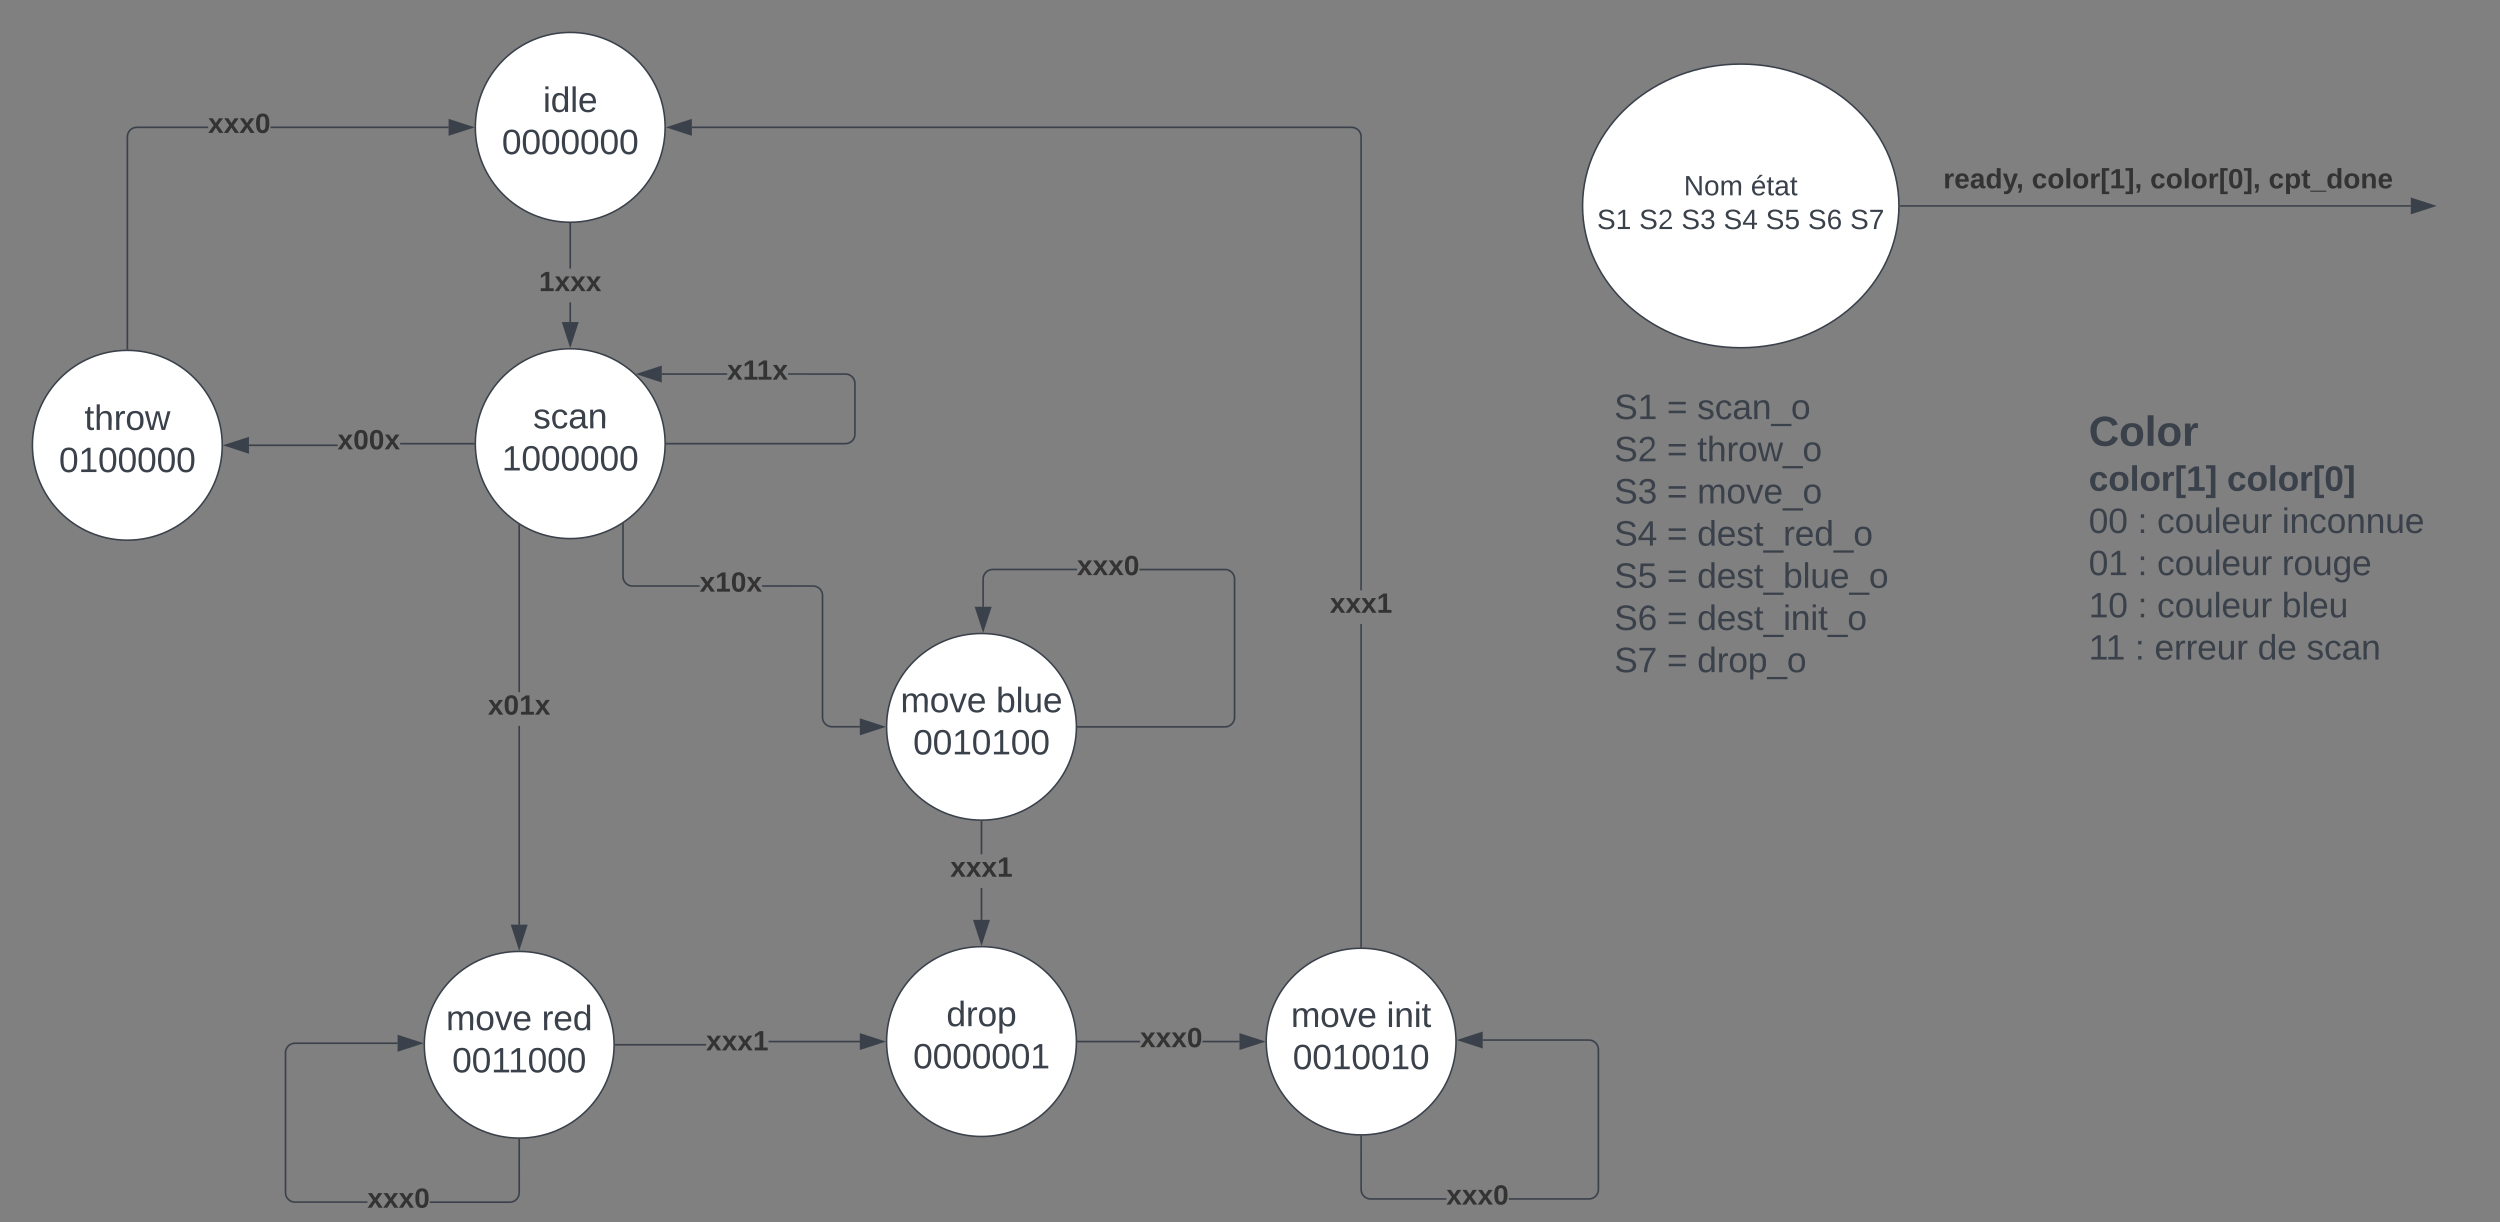 <svg xmlns="http://www.w3.org/2000/svg" xmlns:xlink="http://www.w3.org/1999/xlink" xmlns:lucid="lucid" width="1580.5" height="772.66"><rect width="100%" height="100%" fill="#808080" stroke="none"/><g transform="translate(-219.5 -59.5)" lucid:page-tab-id="0_0"><path d="M640 140c0 33.14-26.86 60-60 60s-60-26.86-60-60 26.86-60 60-60 60 26.86 60 60z" stroke="#3a414a" fill="#fff"/><use xlink:href="#a" transform="matrix(1,0,0,1,525,85) translate(37.783 45.278)"/><use xlink:href="#b" transform="matrix(1,0,0,1,525,85) translate(11.795 71.944)"/><path d="M640 340c0 33.14-26.86 60-60 60s-60-26.86-60-60 26.86-60 60-60 60 26.86 60 60z" stroke="#3a414a" fill="#fff"/><use xlink:href="#c" transform="matrix(1,0,0,1,525,285) translate(31.548 45.278)"/><use xlink:href="#d" transform="matrix(1,0,0,1,525,285) translate(11.795 71.944)"/><path d="M580.5 263.12h-1v-12.45h1zm0-33.8h-1V201h1z" stroke="#3a414a" stroke-width=".05" fill="#3a414a"/><path d="M580 200.5l.5-.02v.53h-1v-.52z" fill="#3a414a"/><path d="M580 200.47h.52v.57h-1.04v-.6zm-.48.52h.96v-.5l-.48.03-.48-.02z" stroke="#3a414a" stroke-width=".05" fill="#3a414a"/><path d="M580 277.88l-4.63-14.26h9.26z" fill="#3a414a"/><path d="M580 279.5l-5.32-16.38h10.64zm-3.95-15.38l3.95 12.14 3.95-12.14z" stroke="#3a414a" stroke-width=".05" fill="#3a414a"/><use xlink:href="#e" transform="matrix(1,0,0,1,560.247,229.333) translate(0 14.222)"/><path d="M607.74 720c0 32.58-26.87 59-60 59-33.14 0-60-26.42-60-59s26.86-59 60-59c33.13 0 60 26.42 60 59z" stroke="#3a414a" fill="#fff"/><use xlink:href="#f" transform="matrix(1,0,0,1,492.738,666.009) translate(8.77 44.778)"/><use xlink:href="#g" transform="matrix(1,0,0,1,492.738,666.009) translate(69.203 44.778)"/><use xlink:href="#h" transform="matrix(1,0,0,1,492.738,666.009) translate(12.628 71.444)"/><path d="M900 519c0 32.57-26.86 58.98-60 58.98s-60-26.4-60-59c0-32.57 26.86-58.98 60-58.98s60 26.4 60 59z" stroke="#3a414a" fill="#fff"/><use xlink:href="#f" transform="matrix(1,0,0,1,785,465) translate(3.832 44.778)"/><use xlink:href="#i" transform="matrix(1,0,0,1,785,465) translate(64.264 44.778)"/><use xlink:href="#j" transform="matrix(1,0,0,1,785,465) translate(11.795 71.444)"/><path d="M1140 717.98c0 32.58-26.86 59-60 59s-60-26.42-60-59 26.86-59 60-59 60 26.42 60 59z" stroke="#3a414a" fill="#fff"/><use xlink:href="#f" transform="matrix(1,0,0,1,1025,663.991) translate(10.653 44.778)"/><use xlink:href="#k" transform="matrix(1,0,0,1,1025,663.991) translate(71.085 44.778)"/><use xlink:href="#l" transform="matrix(1,0,0,1,1025,663.991) translate(11.795 71.444)"/><path d="M900 717.98c0 33.14-26.86 60-60 60s-60-26.86-60-60c0-33.13 26.86-60 60-60s60 26.87 60 60z" stroke="#3a414a" fill="#fff"/><use xlink:href="#m" transform="matrix(1,0,0,1,785,662.982) translate(32.814 45.278)"/><use xlink:href="#n" transform="matrix(1,0,0,1,785,662.982) translate(11.795 71.944)"/><path d="M360 341c0 33.15-26.86 60-60 60s-60-26.85-60-60c0-33.13 26.86-60 60-60s60 26.87 60 60z" stroke="#3a414a" fill="#fff"/><use xlink:href="#o" transform="matrix(1,0,0,1,245,286.009) translate(27.906 45.278)"/><use xlink:href="#p" transform="matrix(1,0,0,1,245,286.009) translate(11.795 71.944)"/><path d="M432.94 341.5h-56.06v-1h56.06zm86.06-1h-46.55v-1H519z" stroke="#3a414a" stroke-width=".05" fill="#3a414a"/><path d="M519.5 340l.02.5H519v-1h.52z" fill="#3a414a"/><path d="M519.52 340l.02.52h-.58v-1.04h.6zm-.5-.48v.96h.47l-.02-.48v-.48z" stroke="#3a414a" stroke-width=".05" fill="#3a414a"/><path d="M376.38 345.64L362.12 341l14.26-4.63z" fill="#3a414a"/><path d="M376.88 346.33L360.5 341l16.38-5.3zM363.74 341l12.14 3.96v-7.9z" stroke="#3a414a" stroke-width=".05" fill="#3a414a"/><use xlink:href="#q" transform="matrix(1,0,0,1,432.94,329.333) translate(0 14.222)"/><path d="M351.06 140.5h-45.04l-.88.07-.84.2-.8.33-.73.45-.66.56-.55.67-.45.73-.33.8-.2.84-.07.88v134h-1V145.97l.08-1 .24-1 .4-.93.52-.87.66-.78.78-.66.87-.53.94-.38.98-.24 1-.08h45.08zm152.06 0H390.56v-1h112.56z" stroke="#3a414a" stroke-width=".05" fill="#3a414a"/><path d="M300.5 280.53l-.5-.02-.5.03V280h1z" fill="#3a414a"/><path d="M300.52 280.56l-.52-.03-.52.02v-.58h1.04zm-1-.54v.48l.48-.02.48.02v-.48z" stroke="#3a414a" stroke-width=".05" fill="#3a414a"/><path d="M517.88 140l-14.26 4.63v-9.26z" fill="#3a414a"/><path d="M519.5 140l-16.38 5.32v-10.64zm-15.38 3.95l12.14-3.95-12.14-3.95z" stroke="#3a414a" stroke-width=".05" fill="#3a414a"/><use xlink:href="#r" transform="matrix(1,0,0,1,351.057,129.333) translate(0 14.222)"/><path d="M548.24 644.13h-1V518.4h1zm0-147.06h-1V391.64h1z" stroke="#3a414a" stroke-width=".05" fill="#3a414a"/><path d="M548.24 391.45v.2h-1v-.8z" fill="#3a414a"/><path d="M548.26 391.43v.25h-1.05v-.88zm-1 .2h.95v-.17l-.94-.57z" stroke="#3a414a" stroke-width=".05" fill="#3a414a"/><path d="M547.74 658.9l-4.64-14.27h9.27z" fill="#3a414a"/><path d="M547.74 660.5l-5.33-16.38h10.66zm-3.95-15.38l3.94 12.15 3.94-12.14z" stroke="#3a414a" stroke-width=".05" fill="#3a414a"/><use xlink:href="#s" transform="matrix(1,0,0,1,527.985,497.072) translate(0 14.222)"/><path d="M840.5 641.1h-1v-20.23h1zm0-41.57h-1V579h1z" stroke="#3a414a" stroke-width=".05" fill="#3a414a"/><path d="M840 578.48h.5v.5h-1v-.52z" fill="#3a414a"/><path d="M840 578.46l.52-.02v.58h-1.04v-.58zm-.48.5h.96v-.47h-.96z" stroke="#3a414a" stroke-width=".05" fill="#3a414a"/><path d="M840 655.86l-4.63-14.26h9.26z" fill="#3a414a"/><path d="M840 657.48l-5.32-16.38h10.64zm-3.95-15.38l3.95 12.15 3.95-12.15z" stroke="#3a414a" stroke-width=".05" fill="#3a414a"/><use xlink:href="#t" transform="matrix(1,0,0,1,820.247,599.535) translate(0 14.222)"/><path d="M665.9 720.5h-57.16v-1h57.16zm97.22-2.02H705.4v-1h57.72z" stroke="#3a414a" stroke-width=".05" fill="#3a414a"/><path d="M608.75 720.5h-.53l.02-.5-.02-.5h.53z" fill="#3a414a"/><path d="M608.78 720.52h-.6l.03-.52v-.52h.58zm-.53-1v.96h.48v-.96z" stroke="#3a414a" stroke-width=".05" fill="#3a414a"/><path d="M777.88 717.98l-14.26 4.64v-9.27z" fill="#3a414a"/><path d="M779.5 717.98l-16.38 5.33v-10.64zm-15.38 3.95l12.14-3.95-12.14-3.95z" stroke="#3a414a" stroke-width=".05" fill="#3a414a"/><use xlink:href="#t" transform="matrix(1,0,0,1,665.899,709.333) translate(0 14.222)"/><path d="M940.25 718.48H901v-1h39.25zm62.87 0h-23.37v-1h23.37z" stroke="#3a414a" stroke-width=".05" fill="#3a414a"/><path d="M901 718.48h-.52l.02-.5-.02-.5h.53z" fill="#3a414a"/><path d="M901.04 718.5h-.6l.03-.52v-.52h.57zm-.53-1l.02.48v.48h.47v-.95z" stroke="#3a414a" stroke-width=".05" fill="#3a414a"/><path d="M1017.88 717.98l-14.26 4.64v-9.27z" fill="#3a414a"/><path d="M1019.5 717.98l-16.38 5.33v-10.64zm-15.38 3.95l12.14-3.95-12.14-3.95z" stroke="#3a414a" stroke-width=".05" fill="#3a414a"/><use xlink:href="#r" transform="matrix(1,0,0,1,940.247,707.316) translate(0 14.222)"/><path d="M1080.5 658h-1V454h1zm-5.48-518.42l1 .24.93.4.87.52.78.66.66.78.53.87.38.94.24.98.08 1v286.7h-1V146.02l-.07-.88-.2-.84-.33-.8-.45-.73-.56-.66-.67-.55-.73-.45-.8-.33-.84-.2-.88-.07h-417.1v-1h417.14z" stroke="#3a414a" stroke-width=".05" fill="#3a414a"/><path d="M1080.5 658.5h-1V658h1z" fill="#3a414a"/><path d="M1080.53 658.54l-.53-.02h-.53v-.57h1.06zm-1-.54v.48h.94V658z" stroke="#3a414a" stroke-width=".05" fill="#3a414a"/><path d="M656.38 144.63L642.12 140l14.26-4.63z" fill="#3a414a"/><path d="M656.88 145.32L640.5 140l16.38-5.32zM643.74 140l12.14 3.95v-7.9z" stroke="#3a414a" stroke-width=".05" fill="#3a414a"/><use xlink:href="#t" transform="matrix(1,0,0,1,1060.247,432.682) translate(0 14.222)"/><path d="M733.52 429.5l1 .08 1 .24.93.4.87.52.78.66.66.78.53.87.38.94.24.98.08 1v77l.07.87.2.84.33.8.45.72.56.66.67.56.73.45.8.32.84.2.88.07h17.6v1h-17.64l-1-.1-1-.23-.93-.4-.87-.52-.78-.66-.66-.8-.53-.86-.38-.94-.24-1-.08-1v-76.98l-.07-.88-.2-.84-.33-.8-.45-.73-.56-.66-.67-.55-.73-.45-.8-.33-.84-.2-.88-.07H701.3v-1zm-119.56-4.64l.2.84.33.8.44.73.56.66.65.55.74.45.8.33.83.2.88.07h42.4v1h-42.43l-1-.08-1-.24-.94-.4-.86-.52-.78-.66-.67-.78-.54-.87-.4-.94-.24-.98-.07-1v-33.1h1V424z" stroke="#3a414a" stroke-width=".05" fill="#3a414a"/><path d="M613.9 390.94h-1v-.16l1-.7z" fill="#3a414a"/><path d="M613.9 390.96h-1.04v-.2l1.05-.74zm-1-.17v.1h.96v-.78z" stroke="#3a414a" stroke-width=".05" fill="#3a414a"/><path d="M777.88 519l-14.26 4.63v-9.27z" fill="#3a414a"/><path d="M779.5 519l-16.38 5.32v-10.65zm-15.38 3.94l12.14-3.95-12.14-3.96z" stroke="#3a414a" stroke-width=".05" fill="#3a414a"/><use xlink:href="#u" transform="matrix(1,0,0,1,661.8,419.333) translate(0 14.222)"/><path d="M1540 326a6 6 0 0 1 6-6h228a6 6 0 0 1 6 6v145.98a6 6 0 0 1-6 6h-228a6 6 0 0 1-6-6z" fill="none"/><use xlink:href="#v" transform="matrix(1,0,0,1,1540,320) translate(0 21.333)"/><use xlink:href="#w" transform="matrix(1,0,0,1,1540,320) translate(0 49.778)"/><use xlink:href="#x" transform="matrix(1,0,0,1,1540,320) translate(87.407 49.778)"/><use xlink:href="#y" transform="matrix(1,0,0,1,1540,320) translate(0 76.444)"/><use xlink:href="#z" transform="matrix(1,0,0,1,1540,320) translate(30.864 76.444)"/><use xlink:href="#A" transform="matrix(1,0,0,1,1540,320) translate(43.21 76.444)"/><use xlink:href="#B" transform="matrix(1,0,0,1,1540,320) translate(122.099 76.444)"/><use xlink:href="#C" transform="matrix(1,0,0,1,1540,320) translate(0 103.111)"/><use xlink:href="#z" transform="matrix(1,0,0,1,1540,320) translate(30.864 103.111)"/><use xlink:href="#A" transform="matrix(1,0,0,1,1540,320) translate(43.21 103.111)"/><use xlink:href="#D" transform="matrix(1,0,0,1,1540,320) translate(122.099 103.111)"/><use xlink:href="#E" transform="matrix(1,0,0,1,1540,320) translate(0 129.778)"/><use xlink:href="#z" transform="matrix(1,0,0,1,1540,320) translate(30.864 129.778)"/><use xlink:href="#A" transform="matrix(1,0,0,1,1540,320) translate(43.21 129.778)"/><use xlink:href="#F" transform="matrix(1,0,0,1,1540,320) translate(122.099 129.778)"/><use xlink:href="#G" transform="matrix(1,0,0,1,1540,320) translate(0 156.444)"/><use xlink:href="#z" transform="matrix(1,0,0,1,1540,320) translate(29.198 156.444)"/><use xlink:href="#H" transform="matrix(1,0,0,1,1540,320) translate(41.543 156.444)"/><use xlink:href="#I" transform="matrix(1,0,0,1,1540,320) translate(106.79 156.444)"/><use xlink:href="#J" transform="matrix(1,0,0,1,1540,320) translate(137.654 156.444)"/><path d="M995.02 419.12l1 .24.93.4.87.52.78.67.66.77.53.87.38.93.24 1 .08 1V513l-.08 1-.24 1-.4.94-.52.87-.66.8-.78.65-.87.53-.94.4-.98.23-1 .1H901v-1h92.98l.88-.08.84-.2.8-.33.73-.46.66-.56.55-.66.45-.73.33-.8.2-.85.07-.88v-87.4l-.07-.9-.2-.83-.33-.8-.45-.73-.56-.65-.67-.55-.73-.46-.8-.33-.84-.2-.88-.06h-54.1v-1h54.14zm-94.63.92h-53.33l-.88.07-.85.2-.8.34-.73.46-.66.55-.56.66-.45.75-.33.8-.2.83-.07.88v17.6h-1v-17.64l.08-1 .24-1 .4-.93.52-.88.66-.77.77-.67.87-.53.94-.4 1-.23 1-.08h53.35z" stroke="#3a414a" stroke-width=".05" fill="#3a414a"/><path d="M901 519.5h-.52l.02-.5-.02-.5h.53z" fill="#3a414a"/><path d="M901.04 519.52h-.6l.03-.53v-.53h.57zm-.53-1l.02.47v.47h.47v-.95z" stroke="#3a414a" stroke-width=".05" fill="#3a414a"/><path d="M841.05 457.93l-4.63-14.27h9.27z" fill="#3a414a"/><path d="M841.05 459.54l-5.32-16.38h10.65zm-3.94-15.38l3.95 12.15 3.95-12.14z" stroke="#3a414a" stroke-width=".05" fill="#3a414a"/><g><use xlink:href="#r" transform="matrix(1,0,0,1,900.385,408.877) translate(0 14.222)"/></g><path d="M470.9 719.53H406l-.88.07-.84.2-.8.33-.73.45-.66.56-.55.66-.45.74-.33.8-.2.83-.07.88v88.42l.07.88.2.84.33.8.45.72.56.66.67.56.73.45.8.32.84.2.88.07h45.76v1h-45.8l-1-.1-1-.23-.93-.4-.87-.52-.78-.66-.66-.8-.53-.86-.38-.94-.24-1-.08-1V725l.08-1 .24-.98.4-.94.52-.87.66-.77.78-.66.87-.53.94-.4.98-.23 1-.07h64.9zm77.34 93.98l-.08 1-.24 1-.4.94-.52.87-.66.8-.78.65-.87.53-.95.4-1 .23-1 .1H491.3v-1h50.44l.88-.08.84-.2.8-.33.73-.46.66-.56.56-.66.44-.73.33-.8.2-.85.07-.88V780h1z" stroke="#3a414a" stroke-width=".05" fill="#3a414a"/><path d="M547.74 779.5l.5-.03v.53h-1v-.53z" fill="#3a414a"/><path d="M547.74 779.47l.52-.02v.58h-1.05v-.58zm-.48.5h.95v-.47l-.46.02-.48-.02z" stroke="#3a414a" stroke-width=".05" fill="#3a414a"/><path d="M485.66 719.03l-14.27 4.64v-9.27z" fill="#3a414a"/><path d="M487.28 719.03l-16.4 5.33V713.7zm-15.4 3.95l12.16-3.95-12.15-3.95z" stroke="#3a414a" stroke-width=".05" fill="#3a414a"/><g><use xlink:href="#r" transform="matrix(1,0,0,1,451.776,808.825) translate(0 14.222)"/></g><path d="M755.02 295.56l1 .23.93.38.87.54.78.66.66.77.53.88.38.94.24 1 .08 1V334l-.08 1-.24 1-.4.93-.52.87-.66.78-.78.66-.87.53-.94.38-.98.24-1 .08H641v-1h112.98l.88-.07.84-.2.8-.33.73-.45.66-.56.55-.67.45-.73.33-.8.2-.84.07-.88V302l-.07-.88-.2-.84-.33-.8-.45-.74-.56-.65-.67-.57-.73-.45-.8-.33-.84-.2-.88-.07H717.7v-1h36.32zm-117.16.92v-1h41.33v1z" stroke="#3a414a" stroke-width=".05" fill="#3a414a"/><path d="M641 340.5h-.52l.02-.5-.02-.5h.53z" fill="#3a414a"/><path d="M641.04 340.52h-.6l.03-.52v-.52h.57zm-.53-1l.02.48v.48h.47v-.96z" stroke="#3a414a" stroke-width=".05" fill="#3a414a"/><path d="M637.36 300.6L623.1 296l14.26-4.64z" fill="#3a414a"/><path d="M637.86 301.3l-16.38-5.32 16.38-5.33zm-13.14-5.32l12.14 3.94v-7.9z" stroke="#3a414a" stroke-width=".05" fill="#3a414a"/><g><use xlink:href="#K" transform="matrix(1,0,0,1,679.192,285.31) translate(0 14.222)"/></g><path d="M1080.5 811.45l.07.88.2.84.33.8.45.74.56.66.67.56.73.45.8.33.84.2.88.07h47.84v1h-47.88l-1-.08-1-.24-.93-.4-.87-.53-.78-.66-.66-.78-.53-.88-.38-.94-.24-1-.08-1V778h1zm144.52-94.86l1 .22.93.4.87.53.78.66.66.8.53.86.38.94.24 1 .08 1v88.5l-.08 1-.24.98-.4.94-.52.88-.66.77-.78.66-.87.54-.94.4-.98.23-1 .07h-50.66v-1h50.62l.88-.07.84-.2.8-.33.73-.45.66-.56.55-.65.45-.73.33-.8.2-.84.07-.88v-88.42l-.07-.88-.2-.84-.33-.8-.45-.72-.56-.66-.67-.56-.73-.45-.8-.32-.84-.2-.88-.07h-67.13v-1h67.17z" stroke="#3a414a" stroke-width=".05" fill="#3a414a"/><path d="M1080 777.47h.5v.52h-1v-.55z" fill="#3a414a"/><path d="M1080 777.45l.53-.02v.58h-1.06v-.57zm-.47.5h.94v-.47l-.47.02-.47-.02z" stroke="#3a414a" stroke-width=".05" fill="#3a414a"/><path d="M1156.35 721.64l-14.27-4.63 14.27-4.63z" fill="#3a414a"/><path d="M1156.85 722.33l-16.38-5.32 16.38-5.32zM1143.7 717l12.15 3.96v-7.9z" stroke="#3a414a" stroke-width=".05" fill="#3a414a"/><g><use xlink:href="#r" transform="matrix(1,0,0,1,1133.858,806.807) translate(0 14.222)"/></g><path d="M1420 189.67c0 49.53-44.77 89.67-100 89.67s-100-40.14-100-89.67c0-49.52 44.77-89.67 100-89.67s100 40.15 100 89.67z" stroke="#3a414a" fill="#fff"/><g><use xlink:href="#L" transform="matrix(1,0,0,1,1225,105) translate(59 77.972)"/><use xlink:href="#M" transform="matrix(1,0,0,1,1225,105) translate(101.37 77.972)"/><use xlink:href="#N" transform="matrix(1,0,0,1,1225,105) translate(4.136 99.306)"/><use xlink:href="#O" transform="matrix(1,0,0,1,1225,105) translate(30.802 99.306)"/><use xlink:href="#P" transform="matrix(1,0,0,1,1225,105) translate(57.469 99.306)"/><use xlink:href="#Q" transform="matrix(1,0,0,1,1225,105) translate(84.136 99.306)"/><use xlink:href="#R" transform="matrix(1,0,0,1,1225,105) translate(110.802 99.306)"/><use xlink:href="#S" transform="matrix(1,0,0,1,1225,105) translate(137.469 99.306)"/><use xlink:href="#T" transform="matrix(1,0,0,1,1225,105) translate(164.136 99.306)"/></g><path d="M1421 189.67h322.62" stroke="#3a414a" fill="none"/><path d="M1421 190.17h-.5v-1h.5z" stroke="#3a414a" stroke-width=".05" fill="#3a414a"/><path d="M1758.38 189.67l-14.26 4.64v-9.26z" stroke="#3a414a" fill="#3a414a"/><g><use xlink:href="#U" transform="matrix(1,0,0,1,1448.052,164.338) translate(0 14.222)"/><use xlink:href="#V" transform="matrix(1,0,0,1,1448.052,164.338) translate(55.901 14.222)"/><use xlink:href="#W" transform="matrix(1,0,0,1,1448.052,164.338) translate(130.765 14.222)"/><use xlink:href="#X" transform="matrix(1,0,0,1,1448.052,164.338) translate(205.63 14.222)"/></g><path d="M1240 306a6 6 0 0 1 6-6h168a6 6 0 0 1 6 6v188a6 6 0 0 1-6 6h-168a6 6 0 0 1-6-6z" fill="none"/><g><use xlink:href="#Y" transform="matrix(1,0,0,1,1240,300) translate(0 24.444)"/><use xlink:href="#Z" transform="matrix(1,0,0,1,1240,300) translate(33.333 24.444)"/><use xlink:href="#aa" transform="matrix(1,0,0,1,1240,300) translate(52.469 24.444)"/><use xlink:href="#ab" transform="matrix(1,0,0,1,1240,300) translate(0 51.111)"/><use xlink:href="#Z" transform="matrix(1,0,0,1,1240,300) translate(33.333 51.111)"/><use xlink:href="#ac" transform="matrix(1,0,0,1,1240,300) translate(52.469 51.111)"/><use xlink:href="#ad" transform="matrix(1,0,0,1,1240,300) translate(0 77.778)"/><use xlink:href="#Z" transform="matrix(1,0,0,1,1240,300) translate(33.333 77.778)"/><use xlink:href="#ae" transform="matrix(1,0,0,1,1240,300) translate(52.469 77.778)"/><use xlink:href="#af" transform="matrix(1,0,0,1,1240,300) translate(0 104.444)"/><use xlink:href="#Z" transform="matrix(1,0,0,1,1240,300) translate(33.333 104.444)"/><use xlink:href="#ag" transform="matrix(1,0,0,1,1240,300) translate(52.469 104.444)"/><use xlink:href="#ah" transform="matrix(1,0,0,1,1240,300) translate(0 131.111)"/><use xlink:href="#Z" transform="matrix(1,0,0,1,1240,300) translate(33.333 131.111)"/><use xlink:href="#ai" transform="matrix(1,0,0,1,1240,300) translate(52.469 131.111)"/><use xlink:href="#aj" transform="matrix(1,0,0,1,1240,300) translate(0 157.778)"/><use xlink:href="#Z" transform="matrix(1,0,0,1,1240,300) translate(33.333 157.778)"/><use xlink:href="#ak" transform="matrix(1,0,0,1,1240,300) translate(52.469 157.778)"/><use xlink:href="#al" transform="matrix(1,0,0,1,1240,300) translate(0 184.444)"/><use xlink:href="#Z" transform="matrix(1,0,0,1,1240,300) translate(33.333 184.444)"/><use xlink:href="#am" transform="matrix(1,0,0,1,1240,300) translate(52.469 184.444)"/></g><defs><path fill="#3a414a" d="M24-231v-30h32v30H24zM24 0v-190h32V0H24" id="an"/><path fill="#3a414a" d="M85-194c31 0 48 13 60 33l-1-100h32l1 261h-30c-2-10 0-23-3-31C134-8 116 4 85 4 32 4 16-35 15-94c0-66 23-100 70-100zm9 24c-40 0-46 34-46 75 0 40 6 74 45 74 42 0 51-32 51-76 0-42-9-74-50-73" id="ao"/><path fill="#3a414a" d="M24 0v-261h32V0H24" id="ap"/><path fill="#3a414a" d="M100-194c63 0 86 42 84 106H49c0 40 14 67 53 68 26 1 43-12 49-29l28 8c-11 28-37 45-77 45C44 4 14-33 15-96c1-61 26-98 85-98zm52 81c6-60-76-77-97-28-3 7-6 17-6 28h103" id="aq"/><g id="a"><use transform="matrix(0.062,0,0,0.062,0,0)" xlink:href="#an"/><use transform="matrix(0.062,0,0,0.062,4.877,0)" xlink:href="#ao"/><use transform="matrix(0.062,0,0,0.062,17.222,0)" xlink:href="#ap"/><use transform="matrix(0.062,0,0,0.062,22.099,0)" xlink:href="#aq"/></g><path fill="#3a414a" d="M101-251c68 0 85 55 85 127S166 4 100 4C33 4 14-52 14-124c0-73 17-127 87-127zm-1 229c47 0 54-49 54-102s-4-102-53-102c-51 0-55 48-55 102 0 53 5 102 54 102" id="ar"/><g id="b"><use transform="matrix(0.062,0,0,0.062,0,0)" xlink:href="#ar"/><use transform="matrix(0.062,0,0,0.062,12.346,0)" xlink:href="#ar"/><use transform="matrix(0.062,0,0,0.062,24.691,0)" xlink:href="#ar"/><use transform="matrix(0.062,0,0,0.062,37.037,0)" xlink:href="#ar"/><use transform="matrix(0.062,0,0,0.062,49.383,0)" xlink:href="#ar"/><use transform="matrix(0.062,0,0,0.062,61.728,0)" xlink:href="#ar"/><use transform="matrix(0.062,0,0,0.062,74.074,0)" xlink:href="#ar"/></g><path fill="#3a414a" d="M135-143c-3-34-86-38-87 0 15 53 115 12 119 90S17 21 10-45l28-5c4 36 97 45 98 0-10-56-113-15-118-90-4-57 82-63 122-42 12 7 21 19 24 35" id="as"/><path fill="#3a414a" d="M96-169c-40 0-48 33-48 73s9 75 48 75c24 0 41-14 43-38l32 2c-6 37-31 61-74 61-59 0-76-41-82-99-10-93 101-131 147-64 4 7 5 14 7 22l-32 3c-4-21-16-35-41-35" id="at"/><path fill="#3a414a" d="M141-36C126-15 110 5 73 4 37 3 15-17 15-53c-1-64 63-63 125-63 3-35-9-54-41-54-24 1-41 7-42 31l-33-3c5-37 33-52 76-52 45 0 72 20 72 64v82c-1 20 7 32 28 27v20c-31 9-61-2-59-35zM48-53c0 20 12 33 32 33 41-3 63-29 60-74-43 2-92-5-92 41" id="au"/><path fill="#3a414a" d="M117-194c89-4 53 116 60 194h-32v-121c0-31-8-49-39-48C34-167 62-67 57 0H25l-1-190h30c1 10-1 24 2 32 11-22 29-35 61-36" id="av"/><g id="c"><use transform="matrix(0.062,0,0,0.062,0,0)" xlink:href="#as"/><use transform="matrix(0.062,0,0,0.062,11.111,0)" xlink:href="#at"/><use transform="matrix(0.062,0,0,0.062,22.222,0)" xlink:href="#au"/><use transform="matrix(0.062,0,0,0.062,34.568,0)" xlink:href="#av"/></g><path fill="#3a414a" d="M27 0v-27h64v-190l-56 39v-29l58-41h29v221h61V0H27" id="aw"/><g id="d"><use transform="matrix(0.062,0,0,0.062,0,0)" xlink:href="#aw"/><use transform="matrix(0.062,0,0,0.062,12.346,0)" xlink:href="#ar"/><use transform="matrix(0.062,0,0,0.062,24.691,0)" xlink:href="#ar"/><use transform="matrix(0.062,0,0,0.062,37.037,0)" xlink:href="#ar"/><use transform="matrix(0.062,0,0,0.062,49.383,0)" xlink:href="#ar"/><use transform="matrix(0.062,0,0,0.062,61.728,0)" xlink:href="#ar"/><use transform="matrix(0.062,0,0,0.062,74.074,0)" xlink:href="#ar"/></g><path fill="#333" d="M23 0v-37h61v-169l-59 37v-38l62-41h46v211h57V0H23" id="ax"/><path fill="#333" d="M144 0l-44-69L55 0H2l70-98-66-92h53l41 62 40-62h54l-67 91 71 99h-54" id="ay"/><g id="e"><use transform="matrix(0.049,0,0,0.049,0,0)" xlink:href="#ax"/><use transform="matrix(0.049,0,0,0.049,9.877,0)" xlink:href="#ay"/><use transform="matrix(0.049,0,0,0.049,19.753,0)" xlink:href="#ay"/><use transform="matrix(0.049,0,0,0.049,29.63,0)" xlink:href="#ay"/></g><path fill="#3a414a" d="M210-169c-67 3-38 105-44 169h-31v-121c0-29-5-50-35-48C34-165 62-65 56 0H25l-1-190h30c1 10-1 24 2 32 10-44 99-50 107 0 11-21 27-35 58-36 85-2 47 119 55 194h-31v-121c0-29-5-49-35-48" id="az"/><path fill="#3a414a" d="M100-194c62-1 85 37 85 99 1 63-27 99-86 99S16-35 15-95c0-66 28-99 85-99zM99-20c44 1 53-31 53-75 0-43-8-75-51-75s-53 32-53 75 10 74 51 75" id="aA"/><path fill="#3a414a" d="M108 0H70L1-190h34L89-25l56-165h34" id="aB"/><g id="f"><use transform="matrix(0.062,0,0,0.062,0,0)" xlink:href="#az"/><use transform="matrix(0.062,0,0,0.062,18.457,0)" xlink:href="#aA"/><use transform="matrix(0.062,0,0,0.062,30.802,0)" xlink:href="#aB"/><use transform="matrix(0.062,0,0,0.062,41.914,0)" xlink:href="#aq"/></g><path fill="#3a414a" d="M114-163C36-179 61-72 57 0H25l-1-190h30c1 12-1 29 2 39 6-27 23-49 58-41v29" id="aC"/><g id="g"><use transform="matrix(0.062,0,0,0.062,0,0)" xlink:href="#aC"/><use transform="matrix(0.062,0,0,0.062,7.346,0)" xlink:href="#aq"/><use transform="matrix(0.062,0,0,0.062,19.691,0)" xlink:href="#ao"/></g><g id="h"><use transform="matrix(0.062,0,0,0.062,0,0)" xlink:href="#ar"/><use transform="matrix(0.062,0,0,0.062,12.346,0)" xlink:href="#ar"/><use transform="matrix(0.062,0,0,0.062,24.691,0)" xlink:href="#aw"/><use transform="matrix(0.062,0,0,0.062,35.37,0)" xlink:href="#aw"/><use transform="matrix(0.062,0,0,0.062,47.716,0)" xlink:href="#ar"/><use transform="matrix(0.062,0,0,0.062,60.062,0)" xlink:href="#ar"/><use transform="matrix(0.062,0,0,0.062,72.407,0)" xlink:href="#ar"/></g><path fill="#3a414a" d="M115-194c53 0 69 39 70 98 0 66-23 100-70 100C84 3 66-7 56-30L54 0H23l1-261h32v101c10-23 28-34 59-34zm-8 174c40 0 45-34 45-75 0-40-5-75-45-74-42 0-51 32-51 76 0 43 10 73 51 73" id="aD"/><path fill="#3a414a" d="M84 4C-5 8 30-112 23-190h32v120c0 31 7 50 39 49 72-2 45-101 50-169h31l1 190h-30c-1-10 1-25-2-33-11 22-28 36-60 37" id="aE"/><g id="i"><use transform="matrix(0.062,0,0,0.062,0,0)" xlink:href="#aD"/><use transform="matrix(0.062,0,0,0.062,12.346,0)" xlink:href="#ap"/><use transform="matrix(0.062,0,0,0.062,17.222,0)" xlink:href="#aE"/><use transform="matrix(0.062,0,0,0.062,29.568,0)" xlink:href="#aq"/></g><g id="j"><use transform="matrix(0.062,0,0,0.062,0,0)" xlink:href="#ar"/><use transform="matrix(0.062,0,0,0.062,12.346,0)" xlink:href="#ar"/><use transform="matrix(0.062,0,0,0.062,24.691,0)" xlink:href="#aw"/><use transform="matrix(0.062,0,0,0.062,37.037,0)" xlink:href="#ar"/><use transform="matrix(0.062,0,0,0.062,49.383,0)" xlink:href="#aw"/><use transform="matrix(0.062,0,0,0.062,61.728,0)" xlink:href="#ar"/><use transform="matrix(0.062,0,0,0.062,74.074,0)" xlink:href="#ar"/></g><path fill="#3a414a" d="M59-47c-2 24 18 29 38 22v24C64 9 27 4 27-40v-127H5v-23h24l9-43h21v43h35v23H59v120" id="aF"/><g id="k"><use transform="matrix(0.062,0,0,0.062,0,0)" xlink:href="#an"/><use transform="matrix(0.062,0,0,0.062,4.877,0)" xlink:href="#av"/><use transform="matrix(0.062,0,0,0.062,17.222,0)" xlink:href="#an"/><use transform="matrix(0.062,0,0,0.062,22.099,0)" xlink:href="#aF"/></g><g id="l"><use transform="matrix(0.062,0,0,0.062,0,0)" xlink:href="#ar"/><use transform="matrix(0.062,0,0,0.062,12.346,0)" xlink:href="#ar"/><use transform="matrix(0.062,0,0,0.062,24.691,0)" xlink:href="#aw"/><use transform="matrix(0.062,0,0,0.062,37.037,0)" xlink:href="#ar"/><use transform="matrix(0.062,0,0,0.062,49.383,0)" xlink:href="#ar"/><use transform="matrix(0.062,0,0,0.062,61.728,0)" xlink:href="#aw"/><use transform="matrix(0.062,0,0,0.062,74.074,0)" xlink:href="#ar"/></g><path fill="#3a414a" d="M115-194c55 1 70 41 70 98S169 2 115 4C84 4 66-9 55-30l1 105H24l-1-265h31l2 30c10-21 28-34 59-34zm-8 174c40 0 45-34 45-75s-6-73-45-74c-42 0-51 32-51 76 0 43 10 73 51 73" id="aG"/><g id="m"><use transform="matrix(0.062,0,0,0.062,0,0)" xlink:href="#ao"/><use transform="matrix(0.062,0,0,0.062,12.346,0)" xlink:href="#aC"/><use transform="matrix(0.062,0,0,0.062,19.691,0)" xlink:href="#aA"/><use transform="matrix(0.062,0,0,0.062,32.037,0)" xlink:href="#aG"/></g><g id="n"><use transform="matrix(0.062,0,0,0.062,0,0)" xlink:href="#ar"/><use transform="matrix(0.062,0,0,0.062,12.346,0)" xlink:href="#ar"/><use transform="matrix(0.062,0,0,0.062,24.691,0)" xlink:href="#ar"/><use transform="matrix(0.062,0,0,0.062,37.037,0)" xlink:href="#ar"/><use transform="matrix(0.062,0,0,0.062,49.383,0)" xlink:href="#ar"/><use transform="matrix(0.062,0,0,0.062,61.728,0)" xlink:href="#ar"/><use transform="matrix(0.062,0,0,0.062,74.074,0)" xlink:href="#aw"/></g><path fill="#3a414a" d="M106-169C34-169 62-67 57 0H25v-261h32l-1 103c12-21 28-36 61-36 89 0 53 116 60 194h-32v-121c2-32-8-49-39-48" id="aH"/><path fill="#3a414a" d="M206 0h-36l-40-164L89 0H53L-1-190h32L70-26l43-164h34l41 164 42-164h31" id="aI"/><g id="o"><use transform="matrix(0.062,0,0,0.062,0,0)" xlink:href="#aF"/><use transform="matrix(0.062,0,0,0.062,6.173,0)" xlink:href="#aH"/><use transform="matrix(0.062,0,0,0.062,18.519,0)" xlink:href="#aC"/><use transform="matrix(0.062,0,0,0.062,25.864,0)" xlink:href="#aA"/><use transform="matrix(0.062,0,0,0.062,38.21,0)" xlink:href="#aI"/></g><g id="p"><use transform="matrix(0.062,0,0,0.062,0,0)" xlink:href="#ar"/><use transform="matrix(0.062,0,0,0.062,12.346,0)" xlink:href="#aw"/><use transform="matrix(0.062,0,0,0.062,24.691,0)" xlink:href="#ar"/><use transform="matrix(0.062,0,0,0.062,37.037,0)" xlink:href="#ar"/><use transform="matrix(0.062,0,0,0.062,49.383,0)" xlink:href="#ar"/><use transform="matrix(0.062,0,0,0.062,61.728,0)" xlink:href="#ar"/><use transform="matrix(0.062,0,0,0.062,74.074,0)" xlink:href="#ar"/></g><path fill="#333" d="M101-251c68 0 84 54 84 127C185-50 166 4 99 4S15-52 14-124c-1-75 17-127 87-127zm-1 216c37-5 36-46 36-89s4-89-36-89c-39 0-36 45-36 89 0 43-3 85 36 89" id="aJ"/><g id="q"><use transform="matrix(0.049,0,0,0.049,0,0)" xlink:href="#ay"/><use transform="matrix(0.049,0,0,0.049,9.877,0)" xlink:href="#aJ"/><use transform="matrix(0.049,0,0,0.049,19.753,0)" xlink:href="#aJ"/><use transform="matrix(0.049,0,0,0.049,29.63,0)" xlink:href="#ay"/></g><g id="r"><use transform="matrix(0.049,0,0,0.049,0,0)" xlink:href="#ay"/><use transform="matrix(0.049,0,0,0.049,9.877,0)" xlink:href="#ay"/><use transform="matrix(0.049,0,0,0.049,19.753,0)" xlink:href="#ay"/><use transform="matrix(0.049,0,0,0.049,29.63,0)" xlink:href="#aJ"/></g><g id="s"><use transform="matrix(0.049,0,0,0.049,0,0)" xlink:href="#ay"/><use transform="matrix(0.049,0,0,0.049,9.877,0)" xlink:href="#aJ"/><use transform="matrix(0.049,0,0,0.049,19.753,0)" xlink:href="#ax"/><use transform="matrix(0.049,0,0,0.049,29.63,0)" xlink:href="#ay"/></g><g id="t"><use transform="matrix(0.049,0,0,0.049,0,0)" xlink:href="#ay"/><use transform="matrix(0.049,0,0,0.049,9.877,0)" xlink:href="#ay"/><use transform="matrix(0.049,0,0,0.049,19.753,0)" xlink:href="#ay"/><use transform="matrix(0.049,0,0,0.049,29.63,0)" xlink:href="#ax"/></g><g id="u"><use transform="matrix(0.049,0,0,0.049,0,0)" xlink:href="#ay"/><use transform="matrix(0.049,0,0,0.049,9.877,0)" xlink:href="#ax"/><use transform="matrix(0.049,0,0,0.049,19.753,0)" xlink:href="#aJ"/><use transform="matrix(0.049,0,0,0.049,29.63,0)" xlink:href="#ay"/></g><path fill="#3a414a" d="M67-125c0 53 21 87 73 88 37 1 54-22 65-47l45 17C233-25 199 4 140 4 58 4 20-42 15-125 8-235 124-281 211-232c18 10 29 29 36 50l-46 12c-8-25-30-41-62-41-52 0-71 34-72 86" id="aK"/><path fill="#3a414a" d="M110-194c64 0 96 36 96 99 0 64-35 99-97 99-61 0-95-36-95-99 0-62 34-99 96-99zm-1 164c35 0 45-28 45-65 0-40-10-65-43-65-34 0-45 26-45 65 0 36 10 65 43 65" id="aL"/><path fill="#3a414a" d="M25 0v-261h50V0H25" id="aM"/><path fill="#3a414a" d="M135-150c-39-12-60 13-60 57V0H25l-1-190h47c2 13-1 29 3 40 6-28 27-53 61-41v41" id="aN"/><g id="v"><use transform="matrix(0.074,0,0,0.074,0,0)" xlink:href="#aK"/><use transform="matrix(0.074,0,0,0.074,19.185,0)" xlink:href="#aL"/><use transform="matrix(0.074,0,0,0.074,35.407,0)" xlink:href="#aM"/><use transform="matrix(0.074,0,0,0.074,42.815,0)" xlink:href="#aL"/><use transform="matrix(0.074,0,0,0.074,59.037,0)" xlink:href="#aN"/></g><path fill="#3a414a" d="M190-63c-7 42-38 67-86 67-59 0-84-38-90-98-12-110 154-137 174-36l-49 2c-2-19-15-32-35-32-30 0-35 28-38 64-6 74 65 87 74 30" id="aO"/><path fill="#3a414a" d="M20 75v-336h95v34H67V41h48v34H20" id="aP"/><path fill="#3a414a" d="M23 0v-37h61v-169l-59 37v-38l62-41h46v211h57V0H23" id="aQ"/><path fill="#3a414a" d="M4 75V41h49v-268H4v-34h96V75H4" id="aR"/><g id="w"><use transform="matrix(0.062,0,0,0.062,0,0)" xlink:href="#aO"/><use transform="matrix(0.062,0,0,0.062,12.346,0)" xlink:href="#aL"/><use transform="matrix(0.062,0,0,0.062,25.864,0)" xlink:href="#aM"/><use transform="matrix(0.062,0,0,0.062,32.037,0)" xlink:href="#aL"/><use transform="matrix(0.062,0,0,0.062,45.556,0)" xlink:href="#aN"/><use transform="matrix(0.062,0,0,0.062,54.198,0)" xlink:href="#aP"/><use transform="matrix(0.062,0,0,0.062,61.543,0)" xlink:href="#aQ"/><use transform="matrix(0.062,0,0,0.062,73.889,0)" xlink:href="#aR"/></g><path fill="#3a414a" d="M101-251c68 0 84 54 84 127C185-50 166 4 99 4S15-52 14-124c-1-75 17-127 87-127zm-1 216c37-5 36-46 36-89s4-89-36-89c-39 0-36 45-36 89 0 43-3 85 36 89" id="aS"/><g id="x"><use transform="matrix(0.062,0,0,0.062,0,0)" xlink:href="#aO"/><use transform="matrix(0.062,0,0,0.062,12.346,0)" xlink:href="#aL"/><use transform="matrix(0.062,0,0,0.062,25.864,0)" xlink:href="#aM"/><use transform="matrix(0.062,0,0,0.062,32.037,0)" xlink:href="#aL"/><use transform="matrix(0.062,0,0,0.062,45.556,0)" xlink:href="#aN"/><use transform="matrix(0.062,0,0,0.062,54.198,0)" xlink:href="#aP"/><use transform="matrix(0.062,0,0,0.062,61.543,0)" xlink:href="#aS"/><use transform="matrix(0.062,0,0,0.062,73.889,0)" xlink:href="#aR"/></g><g id="y"><use transform="matrix(0.062,0,0,0.062,0,0)" xlink:href="#ar"/><use transform="matrix(0.062,0,0,0.062,12.346,0)" xlink:href="#ar"/></g><path fill="#3a414a" d="M33-154v-36h34v36H33zM33 0v-36h34V0H33" id="aT"/><use transform="matrix(0.062,0,0,0.062,0,0)" xlink:href="#aT" id="z"/><g id="A"><use transform="matrix(0.062,0,0,0.062,0,0)" xlink:href="#at"/><use transform="matrix(0.062,0,0,0.062,11.111,0)" xlink:href="#aA"/><use transform="matrix(0.062,0,0,0.062,23.457,0)" xlink:href="#aE"/><use transform="matrix(0.062,0,0,0.062,35.802,0)" xlink:href="#ap"/><use transform="matrix(0.062,0,0,0.062,40.679,0)" xlink:href="#aq"/><use transform="matrix(0.062,0,0,0.062,53.025,0)" xlink:href="#aE"/><use transform="matrix(0.062,0,0,0.062,65.37,0)" xlink:href="#aC"/></g><g id="B"><use transform="matrix(0.062,0,0,0.062,0,0)" xlink:href="#an"/><use transform="matrix(0.062,0,0,0.062,4.877,0)" xlink:href="#av"/><use transform="matrix(0.062,0,0,0.062,17.222,0)" xlink:href="#at"/><use transform="matrix(0.062,0,0,0.062,28.333,0)" xlink:href="#aA"/><use transform="matrix(0.062,0,0,0.062,40.679,0)" xlink:href="#av"/><use transform="matrix(0.062,0,0,0.062,53.025,0)" xlink:href="#av"/><use transform="matrix(0.062,0,0,0.062,65.37,0)" xlink:href="#aE"/><use transform="matrix(0.062,0,0,0.062,77.716,0)" xlink:href="#aq"/></g><g id="C"><use transform="matrix(0.062,0,0,0.062,0,0)" xlink:href="#ar"/><use transform="matrix(0.062,0,0,0.062,12.346,0)" xlink:href="#aw"/></g><path fill="#3a414a" d="M177-190C167-65 218 103 67 71c-23-6-38-20-44-43l32-5c15 47 100 32 89-28v-30C133-14 115 1 83 1 29 1 15-40 15-95c0-56 16-97 71-98 29-1 48 16 59 35 1-10 0-23 2-32h30zM94-22c36 0 50-32 50-73 0-42-14-75-50-75-39 0-46 34-46 75s6 73 46 73" id="aU"/><g id="D"><use transform="matrix(0.062,0,0,0.062,0,0)" xlink:href="#aC"/><use transform="matrix(0.062,0,0,0.062,7.346,0)" xlink:href="#aA"/><use transform="matrix(0.062,0,0,0.062,19.691,0)" xlink:href="#aE"/><use transform="matrix(0.062,0,0,0.062,32.037,0)" xlink:href="#aU"/><use transform="matrix(0.062,0,0,0.062,44.383,0)" xlink:href="#aq"/></g><g id="E"><use transform="matrix(0.062,0,0,0.062,0,0)" xlink:href="#aw"/><use transform="matrix(0.062,0,0,0.062,12.346,0)" xlink:href="#ar"/></g><g id="F"><use transform="matrix(0.062,0,0,0.062,0,0)" xlink:href="#aD"/><use transform="matrix(0.062,0,0,0.062,12.346,0)" xlink:href="#ap"/><use transform="matrix(0.062,0,0,0.062,17.222,0)" xlink:href="#aq"/><use transform="matrix(0.062,0,0,0.062,29.568,0)" xlink:href="#aE"/></g><g id="G"><use transform="matrix(0.062,0,0,0.062,0,0)" xlink:href="#aw"/><use transform="matrix(0.062,0,0,0.062,10.679,0)" xlink:href="#aw"/></g><g id="H"><use transform="matrix(0.062,0,0,0.062,0,0)" xlink:href="#aq"/><use transform="matrix(0.062,0,0,0.062,12.346,0)" xlink:href="#aC"/><use transform="matrix(0.062,0,0,0.062,19.691,0)" xlink:href="#aC"/><use transform="matrix(0.062,0,0,0.062,27.037,0)" xlink:href="#aq"/><use transform="matrix(0.062,0,0,0.062,39.383,0)" xlink:href="#aE"/><use transform="matrix(0.062,0,0,0.062,51.728,0)" xlink:href="#aC"/></g><g id="I"><use transform="matrix(0.062,0,0,0.062,0,0)" xlink:href="#ao"/><use transform="matrix(0.062,0,0,0.062,12.346,0)" xlink:href="#aq"/></g><g id="J"><use transform="matrix(0.062,0,0,0.062,0,0)" xlink:href="#as"/><use transform="matrix(0.062,0,0,0.062,11.111,0)" xlink:href="#at"/><use transform="matrix(0.062,0,0,0.062,22.222,0)" xlink:href="#au"/><use transform="matrix(0.062,0,0,0.062,34.568,0)" xlink:href="#av"/></g><g id="K"><use transform="matrix(0.049,0,0,0.049,0,0)" xlink:href="#ay"/><use transform="matrix(0.049,0,0,0.049,9.877,0)" xlink:href="#ax"/><use transform="matrix(0.049,0,0,0.049,18.765,0)" xlink:href="#ax"/><use transform="matrix(0.049,0,0,0.049,28.642,0)" xlink:href="#ay"/></g><path fill="#3a414a" d="M190 0L58-211 59 0H30v-248h39L202-35l-2-213h31V0h-41" id="aV"/><g id="L"><use transform="matrix(0.049,0,0,0.049,0,0)" xlink:href="#aV"/><use transform="matrix(0.049,0,0,0.049,12.79,0)" xlink:href="#aA"/><use transform="matrix(0.049,0,0,0.049,22.667,0)" xlink:href="#az"/></g><path fill="#3a414a" d="M100-194c63 0 86 42 84 106H49c0 40 14 67 53 68 26 1 43-12 49-29l28 8c-11 28-37 45-77 45C44 4 14-33 15-96c1-61 26-98 85-98zm52 81c6-60-76-77-97-28-3 7-6 17-6 28h103zm-74-98c8-23 27-35 38-54h36v5l-58 49H78" id="aW"/><g id="M"><use transform="matrix(0.049,0,0,0.049,0,0)" xlink:href="#aW"/><use transform="matrix(0.049,0,0,0.049,9.877,0)" xlink:href="#aF"/><use transform="matrix(0.049,0,0,0.049,14.815,0)" xlink:href="#au"/><use transform="matrix(0.049,0,0,0.049,24.691,0)" xlink:href="#aF"/></g><path fill="#3a414a" d="M185-189c-5-48-123-54-124 2 14 75 158 14 163 119 3 78-121 87-175 55-17-10-28-26-33-46l33-7c5 56 141 63 141-1 0-78-155-14-162-118-5-82 145-84 179-34 5 7 8 16 11 25" id="aX"/><g id="N"><use transform="matrix(0.049,0,0,0.049,0,0)" xlink:href="#aX"/><use transform="matrix(0.049,0,0,0.049,11.852,0)" xlink:href="#aw"/></g><path fill="#3a414a" d="M101-251c82-7 93 87 43 132L82-64C71-53 59-42 53-27h129V0H18c2-99 128-94 128-182 0-28-16-43-45-43s-46 15-49 41l-32-3c6-41 34-60 81-64" id="aY"/><g id="O"><use transform="matrix(0.049,0,0,0.049,0,0)" xlink:href="#aX"/><use transform="matrix(0.049,0,0,0.049,11.852,0)" xlink:href="#aY"/></g><path fill="#3a414a" d="M126-127c33 6 58 20 58 59 0 88-139 92-164 29-3-8-5-16-6-25l32-3c6 27 21 44 54 44 32 0 52-15 52-46 0-38-36-46-79-43v-28c39 1 72-4 72-42 0-27-17-43-46-43-28 0-47 15-49 41l-32-3c6-42 35-63 81-64 48-1 79 21 79 65 0 36-21 52-52 59" id="aZ"/><g id="P"><use transform="matrix(0.049,0,0,0.049,0,0)" xlink:href="#aX"/><use transform="matrix(0.049,0,0,0.049,11.852,0)" xlink:href="#aZ"/></g><path fill="#3a414a" d="M155-56V0h-30v-56H8v-25l114-167h33v167h35v25h-35zm-30-156c-27 46-58 90-88 131h88v-131" id="ba"/><g id="Q"><use transform="matrix(0.049,0,0,0.049,0,0)" xlink:href="#aX"/><use transform="matrix(0.049,0,0,0.049,11.852,0)" xlink:href="#ba"/></g><path fill="#3a414a" d="M54-142c48-35 137-8 131 61C196 18 31 33 14-55l32-4c7 23 22 37 52 37 35-1 51-22 54-58 4-55-73-65-99-34H22l8-134h141v27H59" id="bb"/><g id="R"><use transform="matrix(0.049,0,0,0.049,0,0)" xlink:href="#aX"/><use transform="matrix(0.049,0,0,0.049,11.852,0)" xlink:href="#bb"/></g><path fill="#3a414a" d="M110-160c48 1 74 30 74 79 0 53-28 85-80 85-65 0-83-55-86-122-5-90 50-162 133-122 14 7 22 21 27 39l-31 6c-5-40-67-38-82-6-9 19-15 44-15 74 11-20 30-34 60-33zm-7 138c34 0 49-23 49-58s-16-56-50-56c-29 0-50 16-49 49 1 36 15 65 50 65" id="bc"/><g id="S"><use transform="matrix(0.049,0,0,0.049,0,0)" xlink:href="#aX"/><use transform="matrix(0.049,0,0,0.049,11.852,0)" xlink:href="#bc"/></g><path fill="#3a414a" d="M64 0c3-98 48-159 88-221H18v-27h164v26C143-157 98-101 97 0H64" id="bd"/><g id="T"><use transform="matrix(0.049,0,0,0.049,0,0)" xlink:href="#aX"/><use transform="matrix(0.049,0,0,0.049,11.852,0)" xlink:href="#bd"/></g><path fill="#333" d="M135-150c-39-12-60 13-60 57V0H25l-1-190h47c2 13-1 29 3 40 6-28 27-53 61-41v41" id="be"/><path fill="#333" d="M185-48c-13 30-37 53-82 52C43 2 14-33 14-96s30-98 90-98c62 0 83 45 84 108H66c0 31 8 55 39 56 18 0 30-7 34-22zm-45-69c5-46-57-63-70-21-2 6-4 13-4 21h74" id="bf"/><path fill="#333" d="M133-34C117-15 103 5 69 4 32 3 11-16 11-54c-1-60 55-63 116-61 1-26-3-47-28-47-18 1-26 9-28 27l-52-2c7-38 36-58 82-57s74 22 75 68l1 82c-1 14 12 18 25 15v27c-30 8-71 5-69-32zm-48 3c29 0 43-24 42-57-32 0-66-3-65 30 0 17 8 27 23 27" id="bg"/><path fill="#333" d="M88-194c31-1 46 15 58 34l-1-101h50l1 261h-48c-2-10 0-23-3-31C134-8 116 4 84 4 32 4 16-41 15-95c0-56 19-97 73-99zm17 164c33 0 40-30 41-66 1-37-9-64-41-64s-38 30-39 65c0 43 13 65 39 65" id="bh"/><path fill="#333" d="M123 10C108 53 80 86 19 72V37c35 8 53-11 59-39L3-190h52l48 148c12-52 28-100 44-148h51" id="bi"/><path fill="#333" d="M76-54c-1 42 2 86-19 110H24C36 42 46 24 48 0H25v-54h51" id="bj"/><g id="U"><use transform="matrix(0.049,0,0,0.049,0,0)" xlink:href="#be"/><use transform="matrix(0.049,0,0,0.049,6.914,0)" xlink:href="#bf"/><use transform="matrix(0.049,0,0,0.049,16.79,0)" xlink:href="#bg"/><use transform="matrix(0.049,0,0,0.049,26.667,0)" xlink:href="#bh"/><use transform="matrix(0.049,0,0,0.049,37.481,0)" xlink:href="#bi"/><use transform="matrix(0.049,0,0,0.049,46.025,0)" xlink:href="#bj"/></g><path fill="#333" d="M190-63c-7 42-38 67-86 67-59 0-84-38-90-98-12-110 154-137 174-36l-49 2c-2-19-15-32-35-32-30 0-35 28-38 64-6 74 65 87 74 30" id="bk"/><path fill="#333" d="M110-194c64 0 96 36 96 99 0 64-35 99-97 99-61 0-95-36-95-99 0-62 34-99 96-99zm-1 164c35 0 45-28 45-65 0-40-10-65-43-65-34 0-45 26-45 65 0 36 10 65 43 65" id="bl"/><path fill="#333" d="M25 0v-261h50V0H25" id="bm"/><path fill="#333" d="M20 75v-336h95v34H67V41h48v34H20" id="bn"/><path fill="#333" d="M4 75V41h49v-268H4v-34h96V75H4" id="bo"/><g id="V"><use transform="matrix(0.049,0,0,0.049,0,0)" xlink:href="#bk"/><use transform="matrix(0.049,0,0,0.049,9.877,0)" xlink:href="#bl"/><use transform="matrix(0.049,0,0,0.049,20.691,0)" xlink:href="#bm"/><use transform="matrix(0.049,0,0,0.049,25.63,0)" xlink:href="#bl"/><use transform="matrix(0.049,0,0,0.049,36.444,0)" xlink:href="#be"/><use transform="matrix(0.049,0,0,0.049,43.358,0)" xlink:href="#bn"/><use transform="matrix(0.049,0,0,0.049,49.235,0)" xlink:href="#ax"/><use transform="matrix(0.049,0,0,0.049,59.111,0)" xlink:href="#bo"/><use transform="matrix(0.049,0,0,0.049,64.988,0)" xlink:href="#bj"/></g><g id="W"><use transform="matrix(0.049,0,0,0.049,0,0)" xlink:href="#bk"/><use transform="matrix(0.049,0,0,0.049,9.877,0)" xlink:href="#bl"/><use transform="matrix(0.049,0,0,0.049,20.691,0)" xlink:href="#bm"/><use transform="matrix(0.049,0,0,0.049,25.63,0)" xlink:href="#bl"/><use transform="matrix(0.049,0,0,0.049,36.444,0)" xlink:href="#be"/><use transform="matrix(0.049,0,0,0.049,43.358,0)" xlink:href="#bn"/><use transform="matrix(0.049,0,0,0.049,49.235,0)" xlink:href="#aJ"/><use transform="matrix(0.049,0,0,0.049,59.111,0)" xlink:href="#bo"/><use transform="matrix(0.049,0,0,0.049,64.988,0)" xlink:href="#bj"/></g><path fill="#333" d="M135-194c53 0 70 44 70 98 0 56-19 98-73 100-31 1-45-17-59-34 3 33 2 69 2 105H25l-1-265h48c2 10 0 23 3 31 11-24 29-35 60-35zM114-30c33 0 39-31 40-66 0-38-9-64-40-64-56 0-55 130 0 130" id="bp"/><path fill="#333" d="M115-3C79 11 28 4 28-45v-112H4v-33h27l15-45h31v45h36v33H77v99c-1 23 16 31 38 25v30" id="bq"/><path fill="#333" d="M-4 44V30h207v14H-4" id="br"/><path fill="#333" d="M135-194c87-1 58 113 63 194h-50c-7-57 23-157-34-157-59 0-34 97-39 157H25l-1-190h47c2 12-1 28 3 38 12-26 28-41 61-42" id="bs"/><g id="X"><use transform="matrix(0.049,0,0,0.049,0,0)" xlink:href="#bk"/><use transform="matrix(0.049,0,0,0.049,9.877,0)" xlink:href="#bp"/><use transform="matrix(0.049,0,0,0.049,20.691,0)" xlink:href="#bq"/><use transform="matrix(0.049,0,0,0.049,26.568,0)" xlink:href="#br"/><use transform="matrix(0.049,0,0,0.049,36.444,0)" xlink:href="#bh"/><use transform="matrix(0.049,0,0,0.049,47.259,0)" xlink:href="#bl"/><use transform="matrix(0.049,0,0,0.049,58.074,0)" xlink:href="#bs"/><use transform="matrix(0.049,0,0,0.049,68.889,0)" xlink:href="#bf"/></g><g id="Y"><use transform="matrix(0.062,0,0,0.062,0,0)" xlink:href="#aX"/><use transform="matrix(0.062,0,0,0.062,14.815,0)" xlink:href="#aw"/></g><path fill="#3a414a" d="M18-150v-26h174v26H18zm0 90v-26h174v26H18" id="bt"/><use transform="matrix(0.062,0,0,0.062,0,0)" xlink:href="#bt" id="Z"/><path fill="#3a414a" d="M-5 72V49h209v23H-5" id="bu"/><g id="aa"><use transform="matrix(0.062,0,0,0.062,0,0)" xlink:href="#as"/><use transform="matrix(0.062,0,0,0.062,11.111,0)" xlink:href="#at"/><use transform="matrix(0.062,0,0,0.062,22.222,0)" xlink:href="#au"/><use transform="matrix(0.062,0,0,0.062,34.568,0)" xlink:href="#av"/><use transform="matrix(0.062,0,0,0.062,46.914,0)" xlink:href="#bu"/><use transform="matrix(0.062,0,0,0.062,59.259,0)" xlink:href="#aA"/></g><g id="ab"><use transform="matrix(0.062,0,0,0.062,0,0)" xlink:href="#aX"/><use transform="matrix(0.062,0,0,0.062,14.815,0)" xlink:href="#aY"/></g><g id="ac"><use transform="matrix(0.062,0,0,0.062,0,0)" xlink:href="#aF"/><use transform="matrix(0.062,0,0,0.062,6.173,0)" xlink:href="#aH"/><use transform="matrix(0.062,0,0,0.062,18.519,0)" xlink:href="#aC"/><use transform="matrix(0.062,0,0,0.062,25.864,0)" xlink:href="#aA"/><use transform="matrix(0.062,0,0,0.062,38.21,0)" xlink:href="#aI"/><use transform="matrix(0.062,0,0,0.062,54.198,0)" xlink:href="#bu"/><use transform="matrix(0.062,0,0,0.062,66.543,0)" xlink:href="#aA"/></g><g id="ad"><use transform="matrix(0.062,0,0,0.062,0,0)" xlink:href="#aX"/><use transform="matrix(0.062,0,0,0.062,14.815,0)" xlink:href="#aZ"/></g><g id="ae"><use transform="matrix(0.062,0,0,0.062,0,0)" xlink:href="#az"/><use transform="matrix(0.062,0,0,0.062,18.457,0)" xlink:href="#aA"/><use transform="matrix(0.062,0,0,0.062,30.802,0)" xlink:href="#aB"/><use transform="matrix(0.062,0,0,0.062,41.914,0)" xlink:href="#aq"/><use transform="matrix(0.062,0,0,0.062,54.259,0)" xlink:href="#bu"/><use transform="matrix(0.062,0,0,0.062,66.605,0)" xlink:href="#aA"/></g><g id="af"><use transform="matrix(0.062,0,0,0.062,0,0)" xlink:href="#aX"/><use transform="matrix(0.062,0,0,0.062,14.815,0)" xlink:href="#ba"/></g><g id="ag"><use transform="matrix(0.062,0,0,0.062,0,0)" xlink:href="#ao"/><use transform="matrix(0.062,0,0,0.062,12.346,0)" xlink:href="#aq"/><use transform="matrix(0.062,0,0,0.062,24.691,0)" xlink:href="#as"/><use transform="matrix(0.062,0,0,0.062,35.802,0)" xlink:href="#aF"/><use transform="matrix(0.062,0,0,0.062,41.975,0)" xlink:href="#bu"/><use transform="matrix(0.062,0,0,0.062,54.321,0)" xlink:href="#aC"/><use transform="matrix(0.062,0,0,0.062,61.667,0)" xlink:href="#aq"/><use transform="matrix(0.062,0,0,0.062,74.012,0)" xlink:href="#ao"/><use transform="matrix(0.062,0,0,0.062,86.358,0)" xlink:href="#bu"/><use transform="matrix(0.062,0,0,0.062,98.704,0)" xlink:href="#aA"/></g><g id="ah"><use transform="matrix(0.062,0,0,0.062,0,0)" xlink:href="#aX"/><use transform="matrix(0.062,0,0,0.062,14.815,0)" xlink:href="#bb"/></g><g id="ai"><use transform="matrix(0.062,0,0,0.062,0,0)" xlink:href="#ao"/><use transform="matrix(0.062,0,0,0.062,12.346,0)" xlink:href="#aq"/><use transform="matrix(0.062,0,0,0.062,24.691,0)" xlink:href="#as"/><use transform="matrix(0.062,0,0,0.062,35.802,0)" xlink:href="#aF"/><use transform="matrix(0.062,0,0,0.062,41.975,0)" xlink:href="#bu"/><use transform="matrix(0.062,0,0,0.062,54.321,0)" xlink:href="#aD"/><use transform="matrix(0.062,0,0,0.062,66.667,0)" xlink:href="#ap"/><use transform="matrix(0.062,0,0,0.062,71.543,0)" xlink:href="#aE"/><use transform="matrix(0.062,0,0,0.062,83.889,0)" xlink:href="#aq"/><use transform="matrix(0.062,0,0,0.062,96.235,0)" xlink:href="#bu"/><use transform="matrix(0.062,0,0,0.062,108.58,0)" xlink:href="#aA"/></g><g id="aj"><use transform="matrix(0.062,0,0,0.062,0,0)" xlink:href="#aX"/><use transform="matrix(0.062,0,0,0.062,14.815,0)" xlink:href="#bc"/></g><g id="ak"><use transform="matrix(0.062,0,0,0.062,0,0)" xlink:href="#ao"/><use transform="matrix(0.062,0,0,0.062,12.346,0)" xlink:href="#aq"/><use transform="matrix(0.062,0,0,0.062,24.691,0)" xlink:href="#as"/><use transform="matrix(0.062,0,0,0.062,35.802,0)" xlink:href="#aF"/><use transform="matrix(0.062,0,0,0.062,41.975,0)" xlink:href="#bu"/><use transform="matrix(0.062,0,0,0.062,54.321,0)" xlink:href="#an"/><use transform="matrix(0.062,0,0,0.062,59.198,0)" xlink:href="#av"/><use transform="matrix(0.062,0,0,0.062,71.543,0)" xlink:href="#an"/><use transform="matrix(0.062,0,0,0.062,76.42,0)" xlink:href="#aF"/><use transform="matrix(0.062,0,0,0.062,82.593,0)" xlink:href="#bu"/><use transform="matrix(0.062,0,0,0.062,94.938,0)" xlink:href="#aA"/></g><g id="al"><use transform="matrix(0.062,0,0,0.062,0,0)" xlink:href="#aX"/><use transform="matrix(0.062,0,0,0.062,14.815,0)" xlink:href="#bd"/></g><g id="am"><use transform="matrix(0.062,0,0,0.062,0,0)" xlink:href="#ao"/><use transform="matrix(0.062,0,0,0.062,12.346,0)" xlink:href="#aC"/><use transform="matrix(0.062,0,0,0.062,19.691,0)" xlink:href="#aA"/><use transform="matrix(0.062,0,0,0.062,32.037,0)" xlink:href="#aG"/><use transform="matrix(0.062,0,0,0.062,44.383,0)" xlink:href="#bu"/><use transform="matrix(0.062,0,0,0.062,56.728,0)" xlink:href="#aA"/></g></defs></g></svg>